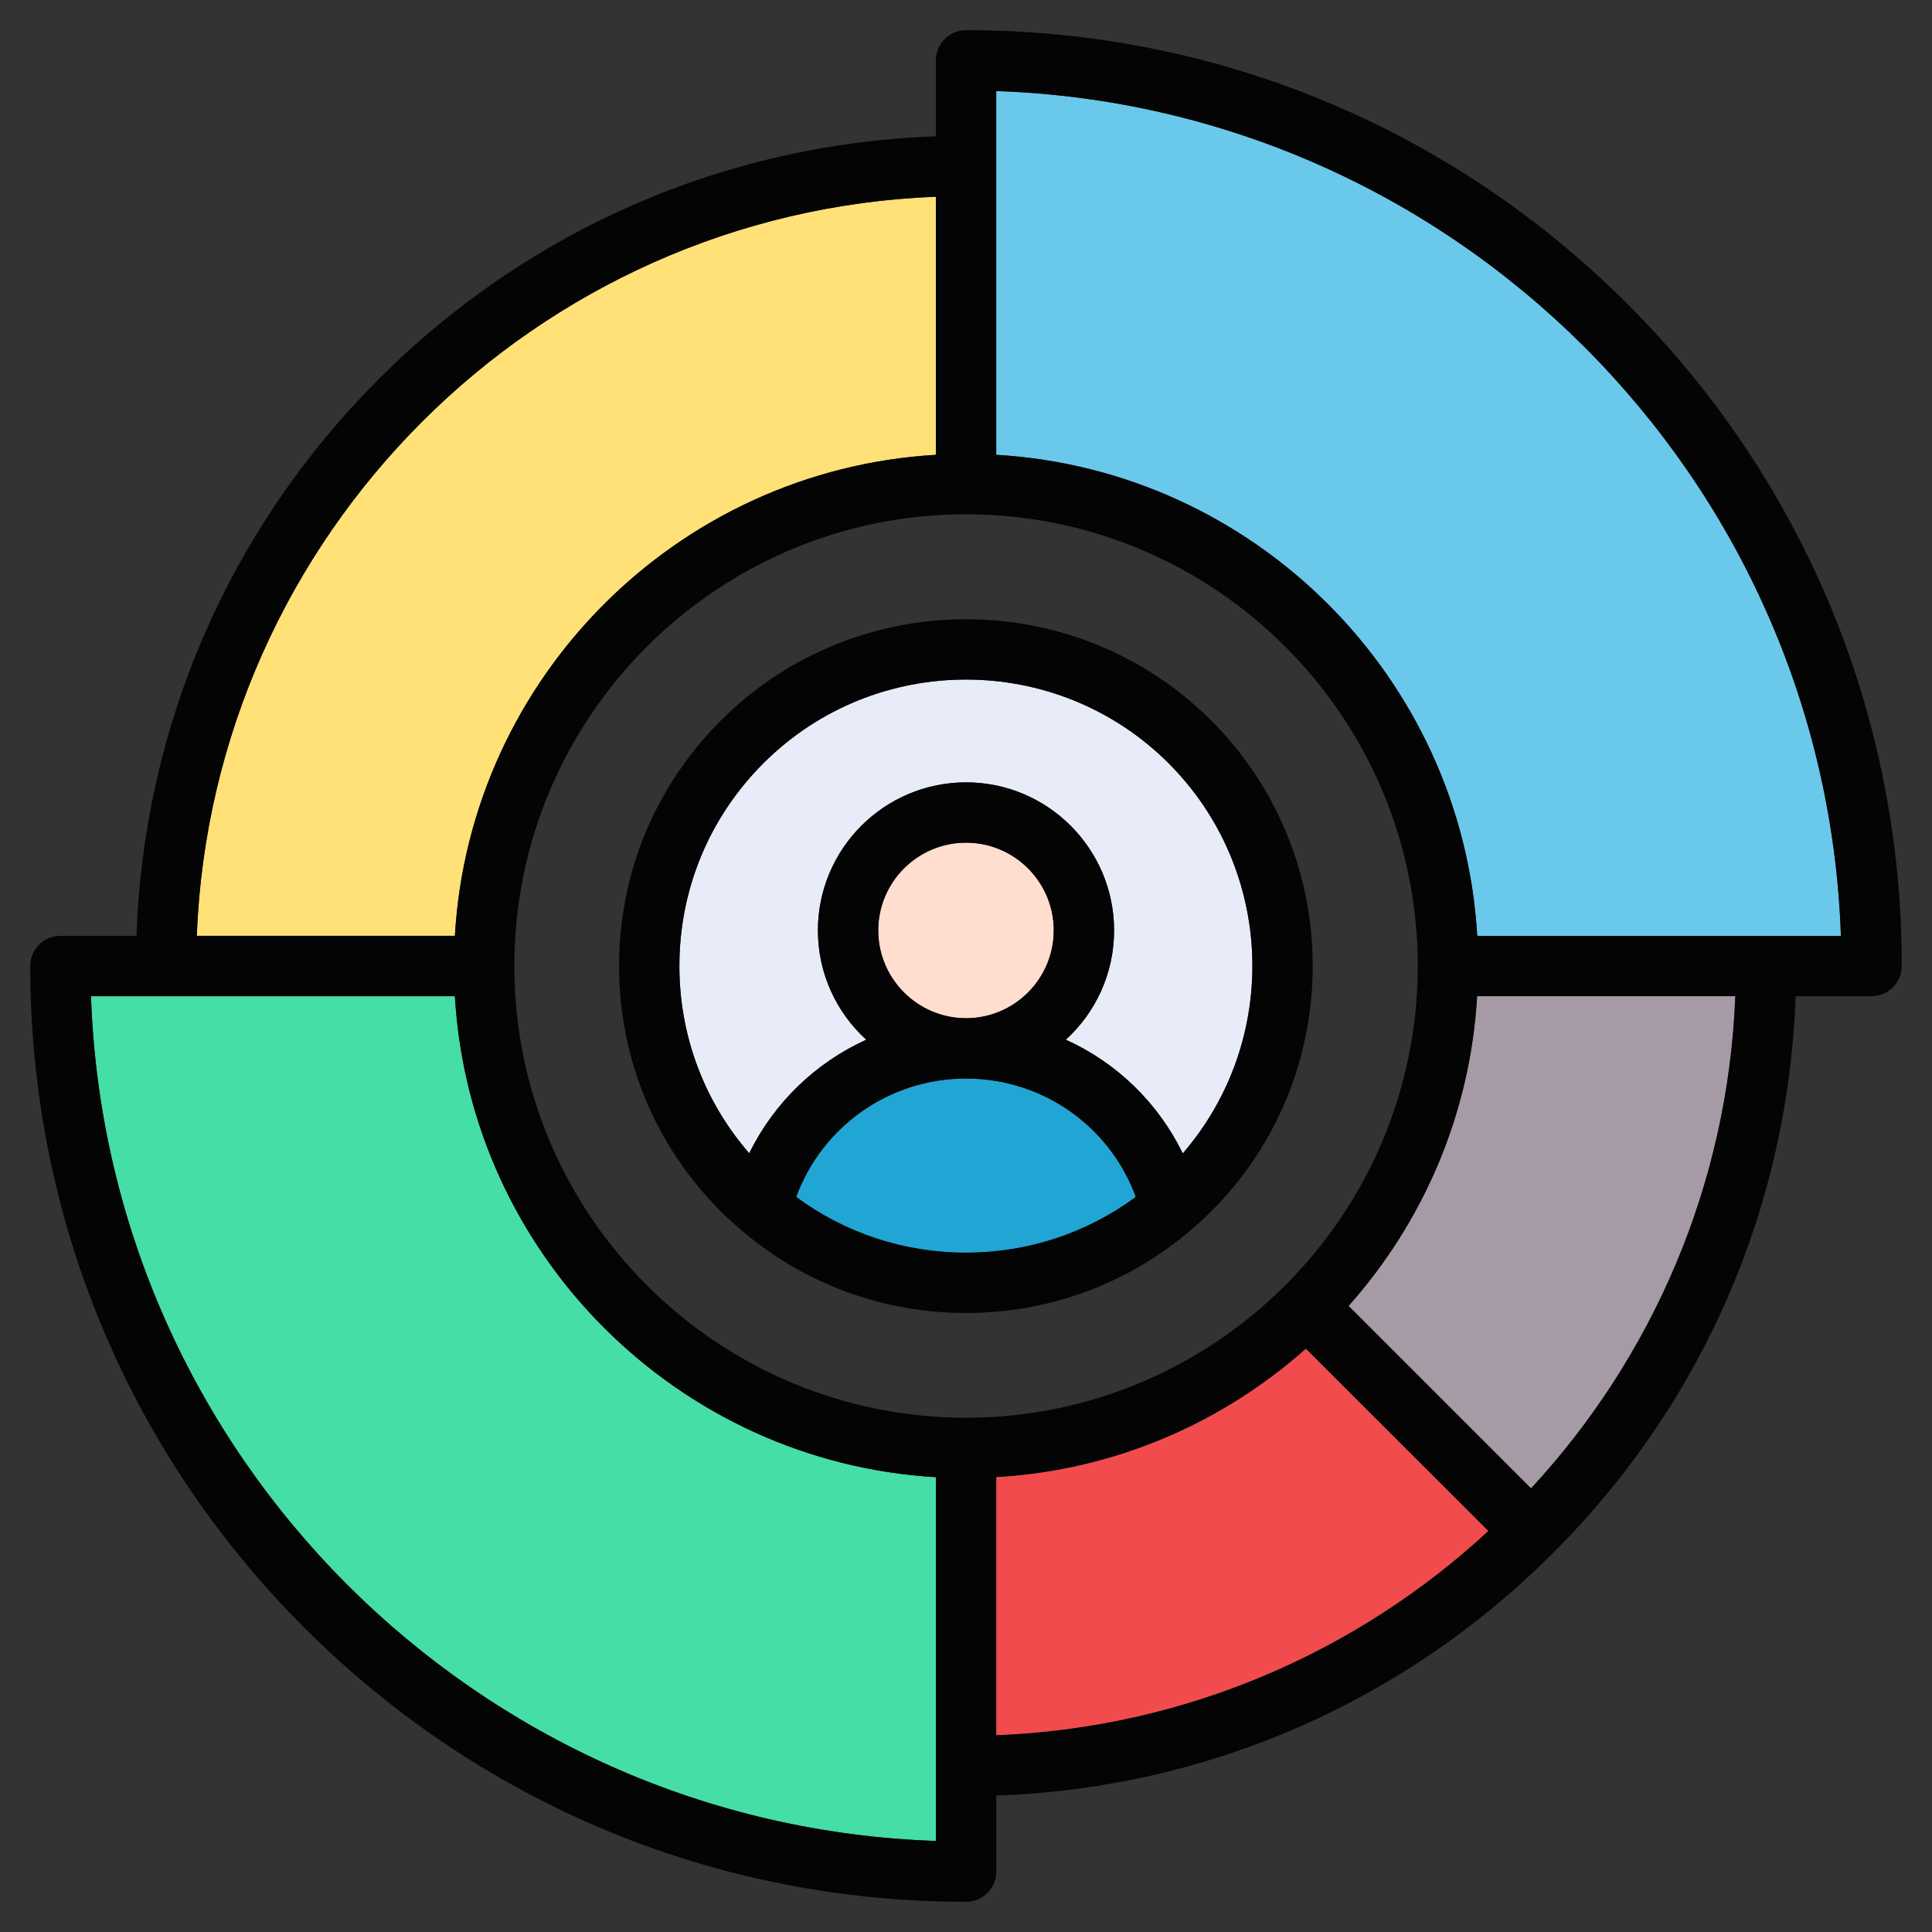 <svg id="Layer_1" viewBox="0 0 512 512" xmlns="http://www.w3.org/2000/svg" data-name="Layer 1"><rect x="0" y="0" width="512" height="512" fill="#333333" stroke="none"/><path d="m264.008 24.126v96.406c68.457 3.997 123.477 58.989 127.474 127.474h96.378c-4.139-121.578-102.274-219.742-223.852-223.88z" fill="#6ac8eb"/><path d="m357.381 346.085 48.359 48.359c32.003-34.583 52.186-80.22 54.142-130.45h-68.428c-1.814 31.408-14.4 59.981-34.073 82.091z" fill="#a69aa6"/><path d="m264.008 391.439v68.428c50.23-1.956 95.868-22.138 130.45-54.142l-48.387-48.331c-22.11 19.672-50.655 32.23-82.063 34.044z" fill="#f14b4e"/><path d="m256.014 285.821c-20.296 0-38.154 12.671-45.014 31.379 12.954 9.581 28.573 14.769 44.986 14.769s32.031-5.188 45.014-14.769c-6.832-18.708-24.661-31.379-44.986-31.379z" fill="#20a5d5"/><path d="m248.021 120.532v-68.4c-106.158 4.11-191.764 89.717-195.874 195.874h68.4c3.997-68.485 58.989-123.477 127.474-127.474z" fill="#ffe177"/><path d="m279.258 246.561c0-12.812-10.432-23.244-23.244-23.244s-23.272 10.431-23.272 23.244 10.432 23.272 23.272 23.272 23.244-10.431 23.244-23.272z" fill="#ffddcf"/><path d="m309.702 202.283c-14.797-14.797-34.243-22.195-53.717-22.195s-38.891 7.398-53.688 22.195c-14.343 14.343-22.252 33.42-22.252 53.717 0 18.425 6.548 35.858 18.51 49.635 6.576-13.436 17.603-24.01 31.011-30.104-7.88-7.172-12.813-17.49-12.813-28.97 0-21.628 17.603-39.231 39.26-39.231s39.232 17.603 39.232 39.231c0 11.48-4.932 21.799-12.784 28.97 13.408 6.066 24.435 16.668 30.983 30.132 25.795-29.821 24.548-75.062-3.742-103.38z" fill="#e8ecf9"/><path d="m120.546 263.994h-96.434c4.167 121.578 102.302 219.742 223.909 223.88v-96.406c-68.485-4.025-123.477-59.017-127.474-127.474z" fill="#45dea6"/><g fill="#030403"><path d="m313.444 305.663c-6.548-13.465-17.575-24.066-30.983-30.132 7.852-7.172 12.784-17.49 12.784-28.97 0-21.628-17.603-39.231-39.232-39.231s-39.26 17.603-39.26 39.231c0 11.48 4.932 21.799 12.813 28.97-13.408 6.094-24.435 16.668-31.011 30.104-11.962-13.776-18.51-31.209-18.51-49.635 0-20.296 7.909-39.373 22.252-53.717 14.797-14.797 34.243-22.195 53.688-22.195s38.92 7.398 53.717 22.195c28.29 28.318 29.537 73.559 3.742 103.38zm-80.702-59.102c0-12.812 10.432-23.244 23.272-23.244s23.244 10.431 23.244 23.244-10.432 23.272-23.244 23.272-23.272-10.431-23.272-23.272zm23.244 85.408c-16.413 0-32.031-5.188-44.986-14.769 6.86-18.708 24.718-31.379 45.014-31.379s38.154 12.671 44.986 31.379c-12.983 9.581-28.573 14.769-45.014 14.769zm65.027-140.996c-35.858-35.83-94.167-35.83-130.025 0-17.348 17.376-26.929 40.479-26.929 65.027s9.581 47.65 26.929 64.999c1.672 1.672 3.401 3.231 5.187 4.762.255.255.51.482.822.708 16.498 13.89 37.162 21.487 58.989 21.487 22.054 0 42.888-7.739 59.471-21.855.085-.057.142-.114.227-.198 1.814-1.559 3.6-3.175 5.329-4.904 35.83-35.83 35.83-94.167 0-130.025z"/><path d="m391.482 248.006c-3.997-68.485-59.017-123.477-127.474-127.474v-96.406c121.578 4.139 219.714 102.302 223.852 223.88zm14.258 146.438-48.359-48.359c19.672-22.11 32.258-50.683 34.073-82.091h68.428c-1.956 50.23-22.139 95.868-54.142 130.45zm-141.732 65.424v-68.428c31.408-1.814 59.953-14.372 82.063-34.044l48.387 48.331c-34.583 32.003-80.22 52.186-130.45 54.142zm-7.994-84.161c-66.019 0-119.707-53.717-119.707-119.707s53.688-119.707 119.707-119.707 119.707 53.688 119.707 119.707-53.717 119.707-119.707 119.707zm-7.993 112.167c-121.606-4.139-219.742-102.302-223.909-223.88h96.435c3.997 68.457 58.989 123.449 127.474 127.474zm0-435.742v68.4c-68.485 3.997-123.477 58.989-127.474 127.474h-68.401c4.11-106.157 89.716-191.764 195.874-195.874zm7.993-44.135c-4.422 0-7.994 3.572-7.994 7.994v20.126c-55.786 1.984-107.915 24.633-147.6 64.29-39.657 39.657-62.305 91.814-64.261 147.6h-20.154c-4.422 0-7.994 3.572-7.994 7.994 0 66.246 25.795 128.523 72.624 175.351s109.134 72.652 175.38 72.652c4.422 0 7.994-3.6 7.994-7.994v-20.154c55.758-1.956 107.915-24.633 147.572-64.29 39.685-39.657 62.305-91.814 64.29-147.572h20.126c4.422 0 7.994-3.6 7.994-7.994 0-66.246-25.795-128.523-72.624-175.38-46.83-46.828-109.107-72.623-175.353-72.623z"/></g></svg>